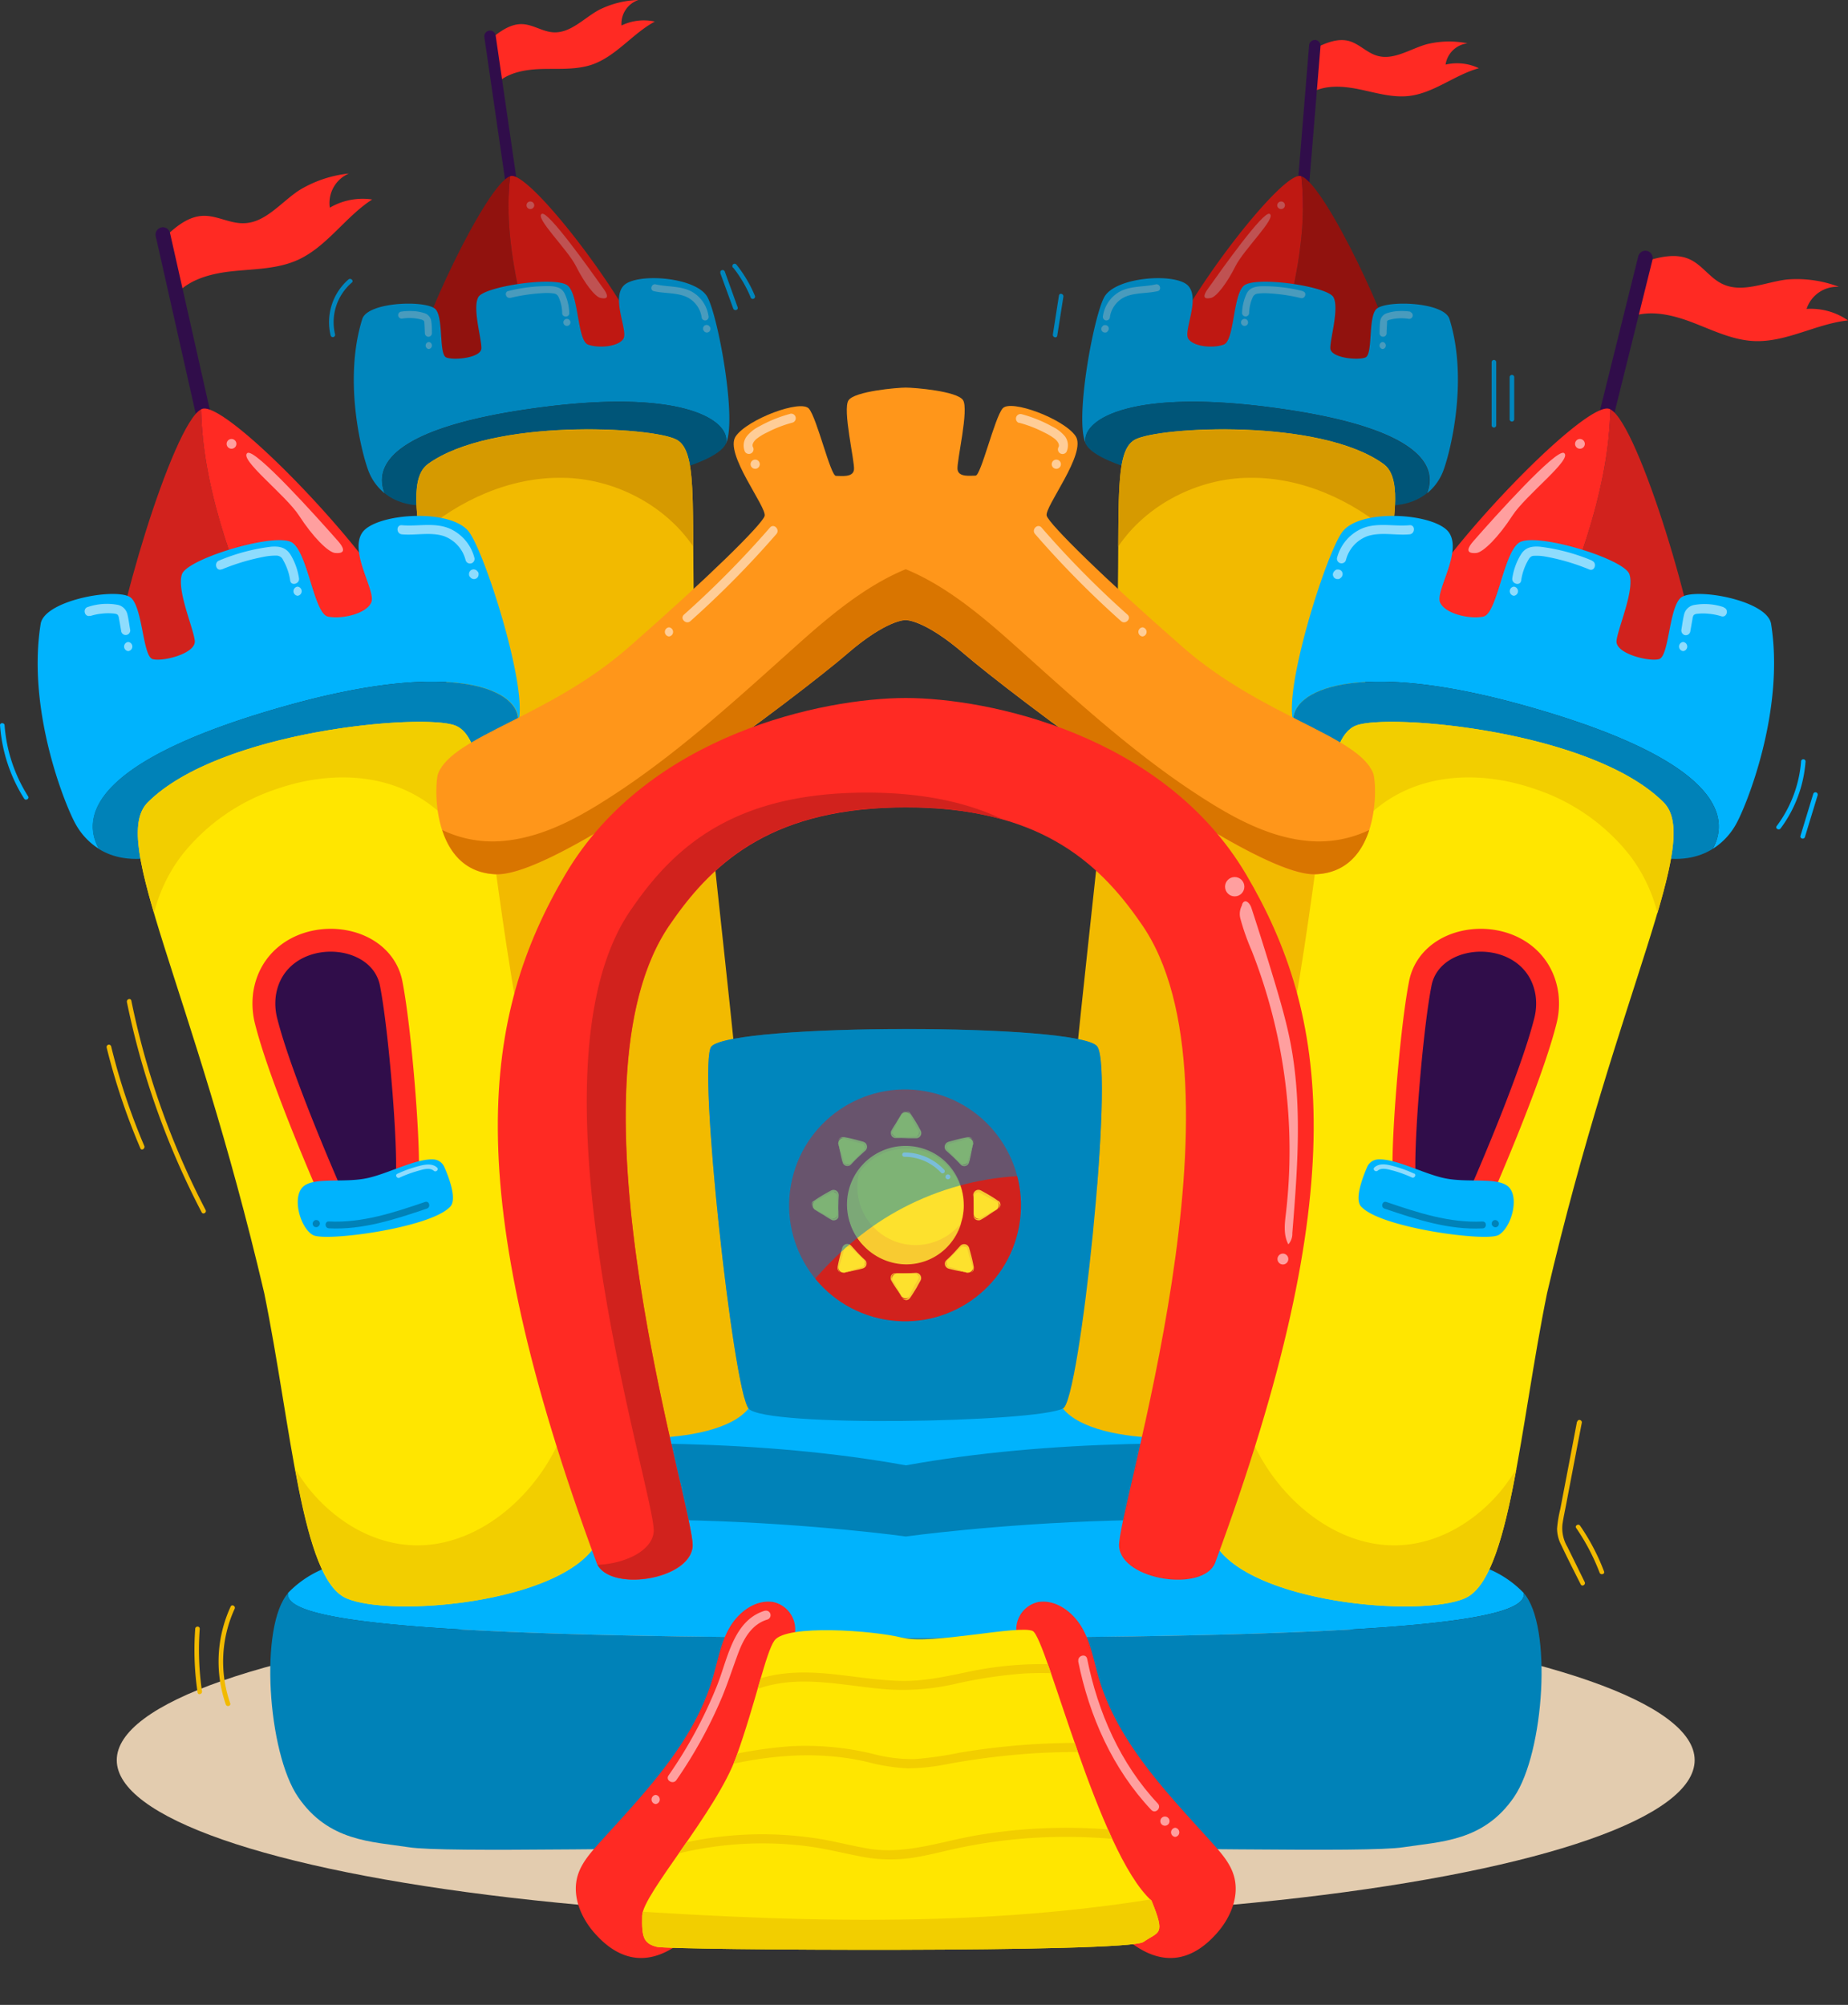 <svg xmlns="http://www.w3.org/2000/svg" xmlns:xlink="http://www.w3.org/1999/xlink" viewBox="0 0 378.76 410.86"><rect x="0" y="0" width="378.76" height="410.86" fill="#333333" stroke="none"/><defs><style>.cls-1,.cls-22,.cls-26,.cls-5,.cls-6{fill:none;}.cls-2{isolation:isolate;}.cls-3{fill:#e3ccaf;}.cls-3,.cls-31{mix-blend-mode:multiply;}.cls-4{fill:#ff2a23;}.cls-5,.cls-6{stroke:#300d4a;}.cls-26,.cls-5,.cls-6{stroke-linecap:round;}.cls-22,.cls-26,.cls-5,.cls-6{stroke-miterlimit:10;}.cls-5{stroke-width:3px;}.cls-6{stroke-width:2.34px;}.cls-7{fill:#00b3fd;}.cls-8{fill:#0082b8;}.cls-9{fill:#91120e;}.cls-10{fill:#bf1812;}.cls-11{fill:#bf5252;}.cls-12{fill:#0086bd;}.cls-13{fill:#005578;}.cls-14{fill:#499bbd;}.cls-15{fill:#f2ba00;}.cls-16{fill:#d69a00;}.cls-17{fill:#d1221d;}.cls-18{fill:#ff9f9f;}.cls-19{fill:#8edcfd;}.cls-20{fill:#ffe600;}.cls-21{fill:#f2ce00;}.cls-22{stroke:#ff2a23;stroke-width:9.37px;}.cls-23{fill:#300d4a;}.cls-24{fill:#fde12d;}.cls-25{fill:#f8cb31;}.cls-26{stroke:#f5f5f5;stroke-width:0.88px;}.cls-27{fill:#f5f5f5;}.cls-28{fill:#ff961a;}.cls-29{fill:#ffcd97;}.cls-30{fill:#d97500;}.cls-31{opacity:0.5;}.cls-32{clip-path:url(#clip-path);}</style><clipPath id="clip-path" transform="translate(-63.72 -43.57)"><path class="cls-1" d="M222.45,379.75c2.42-3.35,20.2-2.07,26.18-.57s23.91-2.67,26.74-1.38,13.42,45.42,24.36,55.26c2.93,7.21,1.56,6.22-1.66,8.47s-97,1.69-99.73,1-3.11-2-3-6.4,15.23-21.28,19.27-32.53S220.66,382.24,222.45,379.75Z"/></clipPath></defs><title>inflatable2</title><g class="cls-2"><g id="OBJECTS"><ellipse class="cls-3" cx="185.63" cy="360.7" rx="161.7" ry="32.56"/><path class="cls-4" d="M97.13,92.5c2.35-2.23,5-4.6,8.25-4.7,2.78-.08,5.38,1.55,8.16,1.52,4.52,0,7.7-4.25,11.47-6.74a24.44,24.44,0,0,1,10.21-3.45,6.58,6.58,0,0,0-3.9,7A13.33,13.33,0,0,1,140,84.45c-5.57,3.59-9.32,9.77-15.39,12.45-4,1.76-8.49,1.78-12.84,2.21s-8.94,1.48-11.9,4.69" transform="translate(-63.72 -43.57)"/><line class="cls-5" x1="42.45" y1="88.33" x2="33.38" y2="48.07"/><path class="cls-4" d="M400.59,97.22c3.1-.93,6.54-1.86,9.48-.49,2.52,1.17,4.11,3.8,6.61,5,4.06,2,8.79-.34,13.27-.88a24.41,24.41,0,0,1,10.68,1.5,6.58,6.58,0,0,0-6.64,4.53,13.34,13.34,0,0,1,8.49,2.35c-6.59.71-12.72,4.56-19.34,4.23-4.36-.22-8.39-2.22-12.46-3.78s-8.66-2.7-12.75-1.16" transform="translate(-63.72 -43.57)"/><line class="cls-5" x1="327.28" y1="92.93" x2="337.23" y2="52.88"/><path class="cls-4" d="M164.12,51.68c2-1.6,4.18-3.28,6.7-3.16,2.17.1,4.1,1.53,6.26,1.67,3.52.24,6.24-2.84,9.33-4.55a19.1,19.1,0,0,1,8.15-2.07,5.13,5.13,0,0,0-3.46,5.23,10.46,10.46,0,0,1,6.83-.81c-4.55,2.46-7.84,7-12.72,8.77-3.22,1.13-6.72.87-10.13.94s-7.05.61-9.54,2.93" transform="translate(-63.72 -43.57)"/><line class="cls-6" x1="105.06" y1="39.3" x2="100.43" y2="7.44"/><path class="cls-4" d="M333,53.57c2.28-1.12,4.81-2.26,7.25-1.58,2.08.59,3.64,2.41,5.72,3,3.37,1,6.72-1.37,10.11-2.34a19.08,19.08,0,0,1,8.41-.2A5.14,5.14,0,0,0,360,56.81a10.39,10.39,0,0,1,6.83.74c-5,1.38-9.22,5.11-14.36,5.69-3.38.38-6.74-.66-10.08-1.35s-7-1-10,.72" transform="translate(-63.72 -43.57)"/><line class="cls-6" x1="266.85" y1="41.45" x2="269.48" y2="9.36"/><path class="cls-7" d="M376,370a21.44,21.44,0,0,0-11.15-6.13c-14.41-39.71-115.44-35.29-115.44-35.29s-101-4.42-115.45,35.29A21.44,21.44,0,0,0,122.76,370c-1.32,6.37,33.36,9.22,126.6,9.22S377.27,376.37,376,370Z" transform="translate(-63.72 -43.57)"/><path class="cls-8" d="M131.13,364.64a22.16,22.16,0,0,0-2.25.93Q130,365.14,131.13,364.64Z" transform="translate(-63.72 -43.57)"/><path class="cls-8" d="M367.58,364.64c.78.33,1.52.64,2.25.93A22.16,22.16,0,0,0,367.58,364.64Z" transform="translate(-63.72 -43.57)"/><path class="cls-8" d="M338,340.44c-26.55-1.72-59.22-1.91-88.61,3.42-29.4-5.33-62.07-5.14-88.62-3.42-12.62,5.18-22.68,12.55-26.67,23,40.81-15.37,115.29-5,115.29-5s74.47-10.34,115.28,5C360.65,353,350.59,345.62,338,340.44Z" transform="translate(-63.72 -43.57)"/><path class="cls-9" d="M168.28,79.69c-4.83,1.56-19.1,31.86-20,39.68l25.41-1.85,0-.11C170.25,105.07,166.84,92.14,168.28,79.69Z" transform="translate(-63.72 -43.57)"/><path class="cls-10" d="M168.66,79.62a1.06,1.06,0,0,0-.38.07c-1.44,12.45,2,25.38,5.38,37.72l0,.11,22.52-1.63C192.36,104.91,173.07,79.7,168.66,79.62Z" transform="translate(-63.72 -43.57)"/><path class="cls-11" d="M174.78,87.39c-1.55.76,5.26,7.26,7,10.74s3.88,6.24,5,6.49c1.92.43,1.42-.75.73-1.74C184.58,98.74,176.07,86.75,174.78,87.39Z" transform="translate(-63.72 -43.57)"/><path class="cls-11" d="M173.21,85.75a.8.8,0,0,1-.91.65.77.77,0,1,1,.21-1.53A.79.79,0,0,1,173.21,85.75Z" transform="translate(-63.72 -43.57)"/><path class="cls-12" d="M208.76,104.54c-2.18-4.28-14.8-5.14-17.27-2.38s1,9.2,0,10.83-5,2-7.23,1.21-1.87-10-4.13-12.06-17.15.07-18.38,2.33.68,8.49.64,10.47-5.68,2.53-7.21,1.88-.54-7.81-2.12-9.8-13.89-1.69-15.08,1.9c-4.13,13.14.2,28.76,1.43,31.58a10.9,10.9,0,0,0,3.15,4.16c-2.76-7,4.49-14.16,33-17.74s38,2.92,36.94,7.58C214.78,129.78,211,108.82,208.76,104.54Z" transform="translate(-63.72 -43.57)"/><path class="cls-13" d="M175.57,126.92c-28.5,3.58-35.75,10.76-33,17.74,2,1.61,5,2.8,9.6,2.46,38.6-2.85,58.06-7.9,60.33-12.62C213.61,129.84,204.09,123.34,175.57,126.92Z" transform="translate(-63.72 -43.57)"/><path class="cls-12" d="M146.58,108.48c.75,0,1.5,0,2.26,0a2.59,2.59,0,0,1,.48,0l.24,0,.08,0a2,2,0,0,1,.37.21c-.08-.06,0,0,0,0a1.06,1.06,0,0,1,.15.15l.12.13c-.08-.09.05.09.05.09a2.33,2.33,0,0,1,.2.34,1.3,1.3,0,0,1,.08.17c.1.2,0-.12,0,.1s.09.25.12.38a8,8,0,0,1,.32,2,.73.73,0,0,0,1.45,0,6.7,6.7,0,0,0-1.37-4.25,3,3,0,0,0-2-.93c-.86-.07-1.74,0-2.6,0a.74.74,0,0,0-.72.73.73.73,0,0,0,.72.72Z" transform="translate(-63.72 -43.57)"/><path class="cls-14" d="M146.23,108.85a9.19,9.19,0,0,1,3.8.2,1.26,1.26,0,0,1,.52.23.64.64,0,0,1,.15.46c.05.71.07,1.42.1,2.12a.75.75,0,0,0,.72.73.73.73,0,0,0,.72-.73c0-.79,0-1.6-.12-2.38a2,2,0,0,0-1.46-1.75,8.91,8.91,0,0,0-2.34-.41,12,12,0,0,0-2.47.13.72.72,0,0,0-.5.89.73.73,0,0,0,.88.51Z" transform="translate(-63.72 -43.57)"/><path class="cls-14" d="M151.6,115.1a.73.73,0,0,0,0-1.45.73.73,0,0,0,0,1.45Z" transform="translate(-63.72 -43.57)"/><path class="cls-14" d="M168.33,104.62a36.53,36.53,0,0,1,7.13-1,11.47,11.47,0,0,1,1.76.09,1.21,1.21,0,0,1,1,.78,8.14,8.14,0,0,1,.72,3.25c0,.93,1.48.94,1.45,0a9.92,9.92,0,0,0-.89-3.9c-.57-1.27-1.65-1.55-2.95-1.63a32.77,32.77,0,0,0-8.64,1c-.91.19-.52,1.58.39,1.39Z" transform="translate(-63.72 -43.57)"/><path class="cls-14" d="M179.91,110.36a.72.72,0,0,0,0-1.44.72.72,0,0,0,0,1.44Z" transform="translate(-63.72 -43.57)"/><path class="cls-14" d="M197.74,103.24c2.13.49,4.45.27,6.51,1.1a5.47,5.47,0,0,1,3.29,4.37.73.73,0,0,0,.89.51.74.74,0,0,0,.5-.89,6.84,6.84,0,0,0-3.65-5.11c-2.24-1.09-4.78-.83-7.16-1.37-.9-.21-1.29,1.19-.38,1.39Z" transform="translate(-63.72 -43.57)"/><path class="cls-14" d="M208,111.39l.09.11a.51.51,0,0,0,.23.15.68.68,0,0,0,.56,0,.57.57,0,0,0,.23-.15l.11-.15a.65.65,0,0,0,.1-.36l0-.2a.65.65,0,0,0-.18-.31l-.08-.11a.61.61,0,0,0-.24-.15.64.64,0,0,0-.28-.06.63.63,0,0,0-.27.06.61.61,0,0,0-.24.15l-.11.15a.65.65,0,0,0-.1.36l0,.19a.64.64,0,0,0,.18.32Z" transform="translate(-63.72 -43.57)"/><path class="cls-15" d="M151.46,138.63c-7.11,5.13,3.28,29.05,8.32,77.67,1.55,21.08,9.32,114.73,16.05,118.75s34.47,5.52,41.29-2.81-9.6-124.43-10.84-153.59,1-42.37-3.92-45S164.5,129.22,151.46,138.63Z" transform="translate(-63.72 -43.57)"/><path class="cls-16" d="M205.8,155.57c-.07-13.38-.09-20.12-3.44-21.9-4.91-2.61-37.86-4.45-50.9,5-2.72,2-2.88,6.67-1.76,14.44,8.2-7.1,18.53-11.78,29.3-11.63C189.49,141.58,200,147,205.8,155.57Z" transform="translate(-63.72 -43.57)"/><path class="cls-9" d="M330.43,79.69c4.83,1.56,19.1,31.86,20,39.68L325,117.52l0-.11C328.46,105.07,331.88,92.14,330.43,79.69Z" transform="translate(-63.72 -43.57)"/><path class="cls-10" d="M330.05,79.62a1.06,1.06,0,0,1,.38.07c1.45,12.45-2,25.38-5.38,37.72l0,.11-22.52-1.63C306.36,104.91,325.65,79.7,330.05,79.62Z" transform="translate(-63.72 -43.57)"/><path class="cls-11" d="M323.93,87.39c1.55.76-5.26,7.26-7,10.74s-3.87,6.24-5,6.49c-1.92.43-1.42-.75-.73-1.74C314.14,98.74,322.64,86.75,323.93,87.39Z" transform="translate(-63.72 -43.57)"/><path class="cls-11" d="M325.5,85.75a.8.8,0,0,0,.91.65.77.77,0,1,0-.21-1.53A.81.81,0,0,0,325.5,85.75Z" transform="translate(-63.72 -43.57)"/><path class="cls-12" d="M290,104.54c2.19-4.28,14.8-5.14,17.27-2.38s-1.05,9.2,0,10.83,5,2,7.24,1.21,1.86-10,4.12-12.06,17.15.07,18.38,2.33-.68,8.49-.63,10.47,5.67,2.53,7.2,1.88.55-7.81,2.12-9.8,13.9-1.69,15.09,1.9c4.12,13.14-.21,28.76-1.44,31.58a10.8,10.8,0,0,1-3.15,4.16c2.76-7-4.49-14.16-33-17.74s-38,2.92-36.93,7.58C283.93,129.78,287.76,108.82,290,104.54Z" transform="translate(-63.72 -43.57)"/><path class="cls-13" d="M323.14,126.92c28.5,3.58,35.75,10.76,33,17.74-2,1.61-5,2.8-9.6,2.46-38.6-2.85-58-7.9-60.32-12.62C285.1,129.84,294.62,123.34,323.14,126.92Z" transform="translate(-63.72 -43.57)"/><path class="cls-12" d="M352.13,107c-.84,0-1.71-.08-2.55,0a3,3,0,0,0-2.09.93,6.76,6.76,0,0,0-1.37,4.25.74.74,0,0,0,.73.72.73.73,0,0,0,.72-.72,8.18,8.18,0,0,1,.31-2c0-.14.09-.28.14-.42l0-.07h0s0-.11.08-.16.14-.26.22-.38.11-.16.07-.11l.1-.11a1.33,1.33,0,0,1,.53-.4h0l.07,0a1.28,1.28,0,0,1,.28-.07,3.13,3.13,0,0,1,.44,0c.76,0,1.54,0,2.3,0a.73.73,0,1,0,0-1.45Z" transform="translate(-63.72 -43.57)"/><path class="cls-14" d="M352.86,107.45a12,12,0,0,0-2.47-.13,8.91,8.91,0,0,0-2.34.41,2,2,0,0,0-1.46,1.75c-.1.78-.09,1.59-.12,2.38a.72.72,0,1,0,1.44,0c0-.69.06-1.38.1-2.08a2,2,0,0,1,0-.28c0-.15,0,0,0-.14l0,0a1.09,1.09,0,0,1,.55-.26,9.19,9.19,0,0,1,3.8-.2.75.75,0,0,0,.89-.51.74.74,0,0,0-.51-.89Z" transform="translate(-63.72 -43.57)"/><path class="cls-14" d="M347.11,115.1a.73.73,0,0,0,0-1.45.73.73,0,0,0,0,1.45Z" transform="translate(-63.72 -43.57)"/><path class="cls-14" d="M330.77,103.23a32.77,32.77,0,0,0-8.64-1c-1.25.08-2.34.33-2.92,1.55a10,10,0,0,0-.92,4,.73.73,0,0,0,1.45,0,8.14,8.14,0,0,1,.72-3.25,1.21,1.21,0,0,1,1-.78,11.53,11.53,0,0,1,1.76-.09,36.53,36.53,0,0,1,7.13,1c.91.19,1.3-1.2.39-1.39Z" transform="translate(-63.72 -43.57)"/><path class="cls-14" d="M318.8,110.36a.72.72,0,0,0,0-1.44.72.72,0,0,0,0,1.44Z" transform="translate(-63.72 -43.57)"/><path class="cls-14" d="M300.59,101.85c-2.38.54-4.91.28-7.16,1.37a6.86,6.86,0,0,0-3.65,5.11.75.75,0,0,0,.51.89.74.74,0,0,0,.89-.51,5.46,5.46,0,0,1,3.28-4.37c2.06-.83,4.38-.61,6.51-1.1.91-.2.53-1.6-.38-1.39Z" transform="translate(-63.72 -43.57)"/><path class="cls-14" d="M289.74,110.37l-.09.11a.51.51,0,0,0-.15.23.64.64,0,0,0-.06.28.67.67,0,0,0,.06.28.65.65,0,0,0,.15.23l.15.11a.65.65,0,0,0,.36.1l.2,0a.68.68,0,0,0,.32-.18l.08-.11a.51.51,0,0,0,.15-.23.68.68,0,0,0,0-.56.57.57,0,0,0-.15-.23l-.15-.11a.65.65,0,0,0-.36-.1l-.19,0a.64.64,0,0,0-.32.18Z" transform="translate(-63.72 -43.57)"/><path class="cls-15" d="M347.26,138.63c7.11,5.13-3.29,29.05-8.33,77.67-1.54,21.08-9.32,114.73-16.05,118.75s-34.47,5.52-41.29-2.81,9.6-124.43,10.85-153.59-1-42.37,3.92-45S334.21,129.22,347.26,138.63Z" transform="translate(-63.72 -43.57)"/><path class="cls-16" d="M292.91,155.57c.07-13.38.1-20.12,3.45-21.9,4.9-2.61,37.85-4.45,50.9,5,2.71,2,2.87,6.67,1.75,14.44-8.19-7.1-18.53-11.78-29.3-11.63C309.22,141.58,298.67,147,292.91,155.57Z" transform="translate(-63.72 -43.57)"/><path class="cls-17" d="M104.94,127.46c-5.79,2.93-18.44,45.35-18.22,55.79l31.55-7-.06-.15C111.8,160.47,105.28,144.09,104.94,127.46Z" transform="translate(-63.72 -43.57)"/><path class="cls-4" d="M105.41,127.3a1.31,1.31,0,0,0-.47.16c.34,16.63,6.86,33,13.27,48.61l.06.15,28-6.24C139.51,156.25,110.94,126.61,105.41,127.3Z" transform="translate(-63.72 -43.57)"/><path class="cls-18" d="M114.42,136.41c-1.8,1.27,7.86,8.59,10.61,12.85s5.94,7.5,7.37,7.63c2.48.22,1.65-1.25.62-2.42C128.68,149.55,115.94,135.34,114.42,136.41Z" transform="translate(-63.72 -43.57)"/><path class="cls-18" d="M112.17,134.53a1,1,0,1,1-1-1A1,1,0,0,1,112.17,134.53Z" transform="translate(-63.72 -43.57)"/><path class="cls-7" d="M160,152.79c-3.49-5.23-19.47-4.07-22.08,0s2.9,11.91,1.9,14.23-6,3.49-8.87,2.91-4.07-12.78-7.27-15.11-21.49,3.2-22.65,6.39,2.32,11,2.61,13.66S97,179.22,95,178.64s-2-10.16-4.35-12.49-17.72.29-18.59,5.23c-2.91,18,5.22,37.77,7.26,41.25a14,14,0,0,0,4.67,4.89c-4.67-8.67,3.18-19.42,38.32-29.29s48.23-3.06,47.64,3.26C171.94,184.88,163.51,158,160,152.79Z" transform="translate(-63.72 -43.57)"/><path class="cls-8" d="M122.26,188.23c-35.14,9.87-43,20.62-38.32,29.29,2.8,1.75,6.8,2.77,12.47,1.5,47.93-10.74,71.46-20.91,73.49-27.53C170.49,185.17,157.41,178.35,122.26,188.23Z" transform="translate(-63.72 -43.57)"/><path class="cls-7" d="M82.82,169.2c.91-.15,1.83-.34,2.75-.45a2.59,2.59,0,0,1,1.11.07A1.57,1.57,0,0,1,87,169a1.3,1.3,0,0,1,.33.26,4.8,4.8,0,0,1,1,1.57,13,13,0,0,1,.71,2.6.94.94,0,0,0,1.16.65,1,1,0,0,0,.65-1.15c-.32-1.79-.91-3.91-2.36-5.13a3.71,3.71,0,0,0-2.74-.92c-1.15.08-2.31.34-3.45.53a.93.93,0,0,0-.65,1.15,1,1,0,0,0,1.15.66Z" transform="translate(-63.72 -43.57)"/><path class="cls-19" d="M82.22,169.81a11.43,11.43,0,0,1,2.46-.5,11.09,11.09,0,0,1,2.45,0,2.16,2.16,0,0,1,.49.11l.2.11a1.5,1.5,0,0,1,.28.77c.17.9.32,1.81.48,2.71a.93.93,0,1,0,1.8-.49c-.17-1-.29-2-.53-3a2.59,2.59,0,0,0-2-2,12.16,12.16,0,0,0-6.13.44c-1.15.35-.66,2.16.5,1.8Z" transform="translate(-63.72 -43.57)"/><path class="cls-19" d="M90,177a.94.94,0,0,0,0-1.87A.94.94,0,0,0,90,177Z" transform="translate(-63.72 -43.57)"/><path class="cls-19" d="M109.2,160.25a44.44,44.44,0,0,1,9-2.65,12.58,12.58,0,0,1,2.21-.17,1.49,1.49,0,0,1,1.34.92,12,12,0,0,1,1.45,4.2c.18,1.18,2,.68,1.8-.5a13.14,13.14,0,0,0-1.69-4.74c-.93-1.53-2.24-1.84-4-1.71a40.06,40.06,0,0,0-10.68,2.84c-1.12.42-.63,2.23.5,1.81Z" transform="translate(-63.72 -43.57)"/><path class="cls-19" d="M124.71,165.66a.94.94,0,0,0,0-1.87.94.94,0,0,0,0,1.87Z" transform="translate(-63.72 -43.57)"/><path class="cls-19" d="M146.09,153.07c2.83.26,5.83-.52,8.59.36a7.08,7.08,0,0,1,4.47,4.94.93.93,0,0,0,1.8-.5,9,9,0,0,0-5.12-6c-3.1-1.29-6.5-.38-9.74-.67-1.2-.11-1.19,1.76,0,1.87Z" transform="translate(-63.72 -43.57)"/><path class="cls-19" d="M160.09,161.85l.12.12a.67.67,0,0,0,.3.19.85.85,0,0,0,.72,0,.67.67,0,0,0,.3-.19l.15-.19a1,1,0,0,0,.13-.48l0-.24a.89.89,0,0,0-.24-.42l-.12-.12a.6.6,0,0,0-.3-.19.85.85,0,0,0-.72,0,.6.6,0,0,0-.3.19l-.15.19a.88.88,0,0,0-.13.47l0,.25a1,1,0,0,0,.25.42Z" transform="translate(-63.72 -43.57)"/><path class="cls-20" d="M94,208c-8,8,9.15,37.59,23.88,100.58,5.59,27.44,7.62,58.43,16.76,62.49s44.2,1,51.31-11.18-9.65-71.12-16.25-109.22-6.1-55.88-12.7-58.42S108.76,193.26,94,208Z" transform="translate(-63.72 -43.57)"/><path class="cls-21" d="M186,359.89c3.27-5.59,1.5-21-2-39.76-1.47,8-3.68,15.89-7.83,22.87-6,10.05-16.86,18-28.53,17.2-8.16-.55-15.67-5.33-20.75-11.74a41.83,41.83,0,0,1-2.69-3.92c2.52,13.68,5.41,24.27,10.49,26.53C143.82,375.14,178.87,372.09,186,359.89Z" transform="translate(-63.72 -43.57)"/><path class="cls-21" d="M144.24,204.49c7.77,2.59,14.52,8.82,16.64,16.74a66.14,66.14,0,0,1,3.23-8.2c-1.82-12.7-3.26-19.31-7.08-20.78-6.61-2.54-48.27,1-63,15.75-3.4,3.39-2.27,10.66,1.26,22.67a32.73,32.73,0,0,1,5.63-11.76,41.21,41.21,0,0,1,19.19-13.55C127.84,202.63,136.46,201.89,144.24,204.49Z" transform="translate(-63.72 -43.57)"/><path class="cls-22" d="M134.15,288.27c2.11,1.84,9.34.26,10.45-2.15s-1-30.33-3-40.53c-1.79-9.47-19.56-9.82-21.34,2a12.14,12.14,0,0,0,.3,4.76C123.66,264.59,134.15,288.27,134.15,288.27Z" transform="translate(-63.72 -43.57)"/><path class="cls-23" d="M134.15,288.27c2.11,1.84,9.34.26,10.45-2.15s-1-30.33-3-40.53c-1.79-9.47-19.56-9.82-21.34,2a12.14,12.14,0,0,0,.3,4.76C123.66,264.59,134.15,288.27,134.15,288.27Z" transform="translate(-63.72 -43.57)"/><path class="cls-7" d="M154.79,282.73a2.58,2.58,0,0,0-2.17-1.56c-3.53-.24-9.16,2.82-13.44,3.79-5,1.15-11.49-.35-13.53,2s-.32,8.28,2.2,9.7,23.77-1.42,28-5.67C157.56,289.62,155.74,284.88,154.79,282.73Z" transform="translate(-63.72 -43.57)"/><path class="cls-8" d="M129,294.87l.07-.08a.54.54,0,0,0,.15-.22.66.66,0,0,0,.06-.27.6.6,0,0,0-.06-.27.51.51,0,0,0-.15-.23l-.14-.11a.75.75,0,0,0-.36-.1l-.18,0a.61.61,0,0,0-.31.18l-.08.07a.59.59,0,0,0-.14.23.64.64,0,0,0,0,.54.68.68,0,0,0,.14.23l.15.11a.7.7,0,0,0,.35.09l.19,0a.87.87,0,0,0,.31-.18Z" transform="translate(-63.72 -43.57)"/><path class="cls-8" d="M131.13,295.29c6.94.35,13.6-1.85,20.09-4.05.85-.29.49-1.65-.37-1.36-6.37,2.17-12.9,4.35-19.72,4-.91-.05-.9,1.36,0,1.4Z" transform="translate(-63.72 -43.57)"/><path class="cls-19" d="M145.63,284.89a25.8,25.8,0,0,1,3.8-1.39c.92-.25,2.36-.76,3.2,0,.45.39,1.11-.27.66-.67-1-.91-2.47-.63-3.7-.31a25.7,25.7,0,0,0-4.43,1.59c-.55.25-.08,1.06.47.81Z" transform="translate(-63.72 -43.57)"/><path class="cls-8" d="M376,370c1.32,6.37-33.35,9.22-126.59,9.22s-127.92-2.85-126.6-9.22c-6,6.63-4.24,32.7,2,41.82s15,9.12,22.7,10.3,48.23,0,101.92,0,94.26,1.17,101.91,0,16.48-1.18,22.7-10.3S381.93,376.63,376,370Z" transform="translate(-63.72 -43.57)"/><path class="cls-17" d="M393.77,127.46c5.79,2.93,18.45,45.35,18.22,55.79l-31.55-7,.06-.15C386.91,160.47,393.43,144.09,393.77,127.46Z" transform="translate(-63.72 -43.57)"/><path class="cls-4" d="M393.3,127.3a1.25,1.25,0,0,1,.47.16c-.34,16.63-6.86,33-13.27,48.61l-.06.15-28-6.24C359.21,156.25,387.77,126.61,393.3,127.3Z" transform="translate(-63.72 -43.57)"/><path class="cls-18" d="M384.29,136.41c1.8,1.27-7.86,8.59-10.61,12.85s-5.94,7.5-7.37,7.63c-2.48.22-1.64-1.25-.61-2.42C370,149.55,382.77,135.34,384.29,136.41Z" transform="translate(-63.72 -43.57)"/><path class="cls-18" d="M386.54,134.53a1,1,0,1,0,1-1A1,1,0,0,0,386.54,134.53Z" transform="translate(-63.72 -43.57)"/><path class="cls-7" d="M338.68,152.79c3.49-5.23,19.47-4.07,22.08,0s-2.9,11.91-1.89,14.23,6,3.49,8.86,2.91,4.07-12.78,7.27-15.11,21.49,3.2,22.66,6.39-2.33,11-2.62,13.66,6.68,4.35,8.72,3.77,2-10.16,4.35-12.49,17.73.29,18.6,5.23c2.9,18-5.23,37.77-7.27,41.25a14,14,0,0,1-4.67,4.89c4.67-8.67-3.18-19.42-38.32-29.29s-48.22-3.06-47.64,3.26C326.77,184.88,335.2,158,338.68,152.79Z" transform="translate(-63.72 -43.57)"/><path class="cls-8" d="M376.45,188.23c35.14,9.87,43,20.62,38.32,29.29-2.8,1.75-6.8,2.77-12.47,1.5-47.93-10.74-71.46-20.91-73.49-27.53C328.23,185.17,341.3,178.35,376.45,188.23Z" transform="translate(-63.72 -43.57)"/><path class="cls-7" d="M416.39,167.39c-1.12-.18-2.25-.43-3.38-.53a3.75,3.75,0,0,0-2.81.92c-1.45,1.22-2,3.34-2.36,5.13a1,1,0,0,0,.65,1.15.94.94,0,0,0,1.16-.65,13.16,13.16,0,0,1,.69-2.55,4.8,4.8,0,0,1,1-1.62,1.38,1.38,0,0,1,.29-.23,3.52,3.52,0,0,1,.32-.18,2.41,2.41,0,0,1,1.1-.09c.94.1,1.88.3,2.81.46a1,1,0,0,0,1.16-.66,1,1,0,0,0-.66-1.15Z" transform="translate(-63.72 -43.57)"/><path class="cls-19" d="M417,168a12.15,12.15,0,0,0-6.13-.44,2.59,2.59,0,0,0-2,2c-.24,1-.36,2-.53,3a1,1,0,0,0,.65,1.15.94.94,0,0,0,1.15-.66c.16-.88.31-1.77.47-2.66a1.84,1.84,0,0,1,.25-.78,1.32,1.32,0,0,1,.74-.26,10.93,10.93,0,0,1,2.37,0,12.3,12.3,0,0,1,2.54.51c1.15.36,1.64-1.45.49-1.8Z" transform="translate(-63.72 -43.57)"/><path class="cls-19" d="M408.69,177a.94.94,0,0,0,0-1.87.94.94,0,0,0,0,1.87Z" transform="translate(-63.72 -43.57)"/><path class="cls-19" d="M390,158.44a40.06,40.06,0,0,0-10.68-2.84c-1.65-.13-3,.14-3.89,1.62a12.83,12.83,0,0,0-1.75,4.83c-.19,1.18,1.62,1.69,1.81.5a11.74,11.74,0,0,1,1.38-4.08c.31-.56.6-1,1.28-1a10.12,10.12,0,0,1,2.33.16,44.25,44.25,0,0,1,9,2.65c1.13.42,1.62-1.39.5-1.81Z" transform="translate(-63.72 -43.57)"/><path class="cls-19" d="M374,165.66a.94.94,0,0,0,0-1.87.94.94,0,0,0,0,1.87Z" transform="translate(-63.72 -43.57)"/><path class="cls-19" d="M352.62,151.2c-3.24.29-6.63-.62-9.74.67a9.06,9.06,0,0,0-5.12,6,.94.94,0,0,0,1.81.5,7.06,7.06,0,0,1,4.46-4.94c2.76-.88,5.76-.1,8.59-.36,1.19-.11,1.2-2,0-1.87Z" transform="translate(-63.72 -43.57)"/><path class="cls-19" d="M337.3,160.52l-.12.12a.7.7,0,0,0-.19.3.8.8,0,0,0-.09.36.81.81,0,0,0,.09.37.7.7,0,0,0,.19.3l.19.14a.85.85,0,0,0,.47.13l.25,0a1,1,0,0,0,.41-.24l.13-.12a.77.77,0,0,0,.19-.31.85.85,0,0,0,0-.72.67.67,0,0,0-.19-.3l-.19-.15a1,1,0,0,0-.48-.12l-.25,0a.91.91,0,0,0-.41.24Z" transform="translate(-63.72 -43.57)"/><path class="cls-20" d="M404.68,208c8,8-9.14,37.59-23.88,100.58C375.21,336,373.18,367,364,371.07s-44.2,1-51.31-11.18,9.65-71.12,16.25-109.22,6.1-55.88,12.71-58.42S390,193.26,404.68,208Z" transform="translate(-63.72 -43.57)"/><path class="cls-21" d="M312.73,359.89c-3.26-5.59-1.5-21,2-39.76,1.47,8,3.68,15.89,7.83,22.87,6,10.05,16.87,18,28.53,17.2,8.17-.55,15.67-5.33,20.75-11.74a41.83,41.83,0,0,0,2.69-3.92c-2.52,13.68-5.41,24.27-10.49,26.53C354.89,375.14,319.84,372.09,312.73,359.89Z" transform="translate(-63.72 -43.57)"/><path class="cls-21" d="M354.47,204.49c-7.77,2.59-14.52,8.82-16.63,16.74a67.8,67.8,0,0,0-3.24-8.2c1.82-12.7,3.26-19.31,7.09-20.78,6.6-2.54,48.26,1,63,15.75,3.4,3.39,2.27,10.66-1.26,22.67a32.73,32.73,0,0,0-5.63-11.76,41.17,41.17,0,0,0-19.19-13.55C370.87,202.63,362.25,201.89,354.47,204.49Z" transform="translate(-63.72 -43.57)"/><path class="cls-22" d="M364.57,288.27c-2.12,1.84-9.35.26-10.46-2.15s1-30.33,3-40.53c1.79-9.47,19.56-9.82,21.34,2a12,12,0,0,1-.3,4.76C375.05,264.59,364.57,288.27,364.57,288.27Z" transform="translate(-63.72 -43.57)"/><path class="cls-23" d="M364.57,288.27c-2.12,1.84-9.35.26-10.46-2.15s1-30.33,3-40.53c1.79-9.47,19.56-9.82,21.34,2a12,12,0,0,1-.3,4.76C375.05,264.59,364.57,288.27,364.57,288.27Z" transform="translate(-63.72 -43.57)"/><path class="cls-7" d="M343.92,282.73a2.58,2.58,0,0,1,2.17-1.56c3.53-.24,9.16,2.82,13.44,3.79,5,1.15,11.49-.35,13.54,2s.31,8.28-2.21,9.7-23.77-1.42-28-5.67C341.15,289.62,343,284.88,343.92,282.73Z" transform="translate(-63.72 -43.57)"/><path class="cls-8" d="M370.74,293.87l-.07-.07a.57.57,0,0,0-.23-.15.64.64,0,0,0-.54,0,.57.57,0,0,0-.23.15l-.11.14a.74.74,0,0,0-.09.36l0,.18a.61.61,0,0,0,.18.31l.07.08a.68.68,0,0,0,.23.14.64.64,0,0,0,.54,0,.68.68,0,0,0,.23-.14l.11-.15a.7.7,0,0,0,.09-.35l0-.19a.75.75,0,0,0-.18-.31Z" transform="translate(-63.72 -43.57)"/><path class="cls-8" d="M367.58,293.89c-6.82.34-13.34-1.84-19.71-4-.86-.29-1.23,1.07-.38,1.36,6.49,2.2,13.15,4.4,20.09,4.05.9,0,.91-1.45,0-1.4Z" transform="translate(-63.72 -43.57)"/><path class="cls-19" d="M353.56,284.08a25.81,25.81,0,0,0-4.44-1.59c-1.23-.32-2.65-.6-3.7.31-.45.4.21,1.06.67.67.83-.73,2.27-.22,3.19,0a25,25,0,0,1,3.8,1.39c.55.25,1-.56.48-.81Z" transform="translate(-63.72 -43.57)"/><path class="cls-12" d="M209.54,258c-2.93,3.12,4.46,70.25,7.58,74.2s59,2.88,64.47,0c3.43-1.4,10.56-69.43,7-74.2S214,253.28,209.54,258Z" transform="translate(-63.72 -43.57)"/><circle class="cls-17" cx="249.21" cy="290.56" r="23.76" transform="translate(-154.14 423.59) rotate(-76.85)"/><circle class="cls-24" cx="185.63" cy="246.99" r="11.9"/><path class="cls-25" d="M251.35,298.72a11.9,11.9,0,0,1-11.9-11.9,12,12,0,0,1,.56-3.62,11.9,11.9,0,1,0,20.68,11A11.88,11.88,0,0,1,251.35,298.72Z" transform="translate(-63.72 -43.57)"/><path class="cls-25" d="M261.28,290.56a12.63,12.63,0,0,1-.87,4.58,12.13,12.13,0,0,1-2.53,3.95,11.66,11.66,0,0,1-8.52,3.58,12.08,12.08,0,0,1-6.67-2.13,11.81,11.81,0,0,1-1.8-1.51,12.17,12.17,0,0,1-2.61-3.88c-.07-.18-.15-.36-.21-.55s-.13-.37-.19-.56-.12-.37-.16-.56-.1-.38-.14-.58a12.15,12.15,0,0,1-.26-2.34A12,12,0,0,1,254,279.35a11.63,11.63,0,0,1,3.89,2.68,12.1,12.1,0,0,1,2.52,4A12.42,12.42,0,0,1,261.28,290.56Zm0,0a11.91,11.91,0,0,0-.24-2.31,10.55,10.55,0,0,0-.71-2.21,11.7,11.7,0,0,0-2.63-3.77,12,12,0,0,0-3.83-2.48,11.8,11.8,0,0,0-4.46-.86,12.22,12.22,0,0,0-2.27.23,11.24,11.24,0,0,0-2.19.65,11.72,11.72,0,0,0-3.79,2.51,11.81,11.81,0,0,0-3.51,8.24,11.48,11.48,0,0,0,.84,4.52,12.2,12.2,0,0,0,1.09,2.05,11.38,11.38,0,0,0,1.47,1.79,11.91,11.91,0,0,0,1.8,1.45,12.15,12.15,0,0,0,2.06,1.06,12.1,12.1,0,0,0,9-.08l.53-.23.51-.25.51-.28.48-.3a11.86,11.86,0,0,0,1.81-1.43,11.7,11.7,0,0,0,2.63-3.77,11.36,11.36,0,0,0,.7-2.21A12,12,0,0,0,261.23,290.56Z" transform="translate(-63.72 -43.57)"/><path class="cls-24" d="M248.42,272l-1.72,3a1.07,1.07,0,0,0,.93,1.61h3.45A1.07,1.07,0,0,0,252,275l-1.72-3A1.08,1.08,0,0,0,248.42,272Z" transform="translate(-63.72 -43.57)"/><path class="cls-25" d="M248.6,271.75c-.37.64-.69,1.32-1,2-.16.33-.33.67-.51,1-.09.16-.18.33-.28.49a1.14,1.14,0,0,0-.19.43.78.78,0,0,0,.07.45.7.7,0,0,0,.33.33,1.09,1.09,0,0,0,.5.1l.56,0c.74,0,1.48,0,2.23-.05l1.11-.05a.77.77,0,0,0,.42-.16.76.76,0,0,0,.24-.35.7.7,0,0,0,0-.43,3.58,3.58,0,0,0-.25-.44c-.2-.32-.38-.65-.57-1-.36-.65-.72-1.3-1-2a2.7,2.7,0,0,0-.25-.48.74.74,0,0,0-.41-.28.77.77,0,0,0-.52,0A.87.87,0,0,0,248.6,271.75Zm0,0a1,1,0,0,1,1-.47.89.89,0,0,1,.53.26l.06.06.05.06.08.12.16.23c.42.61.81,1.25,1.19,1.89.19.32.37.64.55,1l.14.24a1.32,1.32,0,0,1,.13.29,1.06,1.06,0,0,1,0,.68,1.09,1.09,0,0,1-.39.53,1,1,0,0,1-.63.19l-1.12,0c-.75,0-1.49-.06-2.23-.05l-.56,0h-.29l-.16,0-.15-.05a1,1,0,0,1-.49-.39,1.16,1.16,0,0,1-.16-.63l0-.17c0-.05,0-.11.05-.16a2,2,0,0,1,.14-.26c.09-.16.18-.32.28-.48.19-.32.4-.63.6-.94C247.77,273,248.2,272.38,248.57,271.73Z" transform="translate(-63.72 -43.57)"/><path class="cls-24" d="M248.42,309.11l-1.72-3a1.07,1.07,0,0,1,.93-1.61h3.45a1.07,1.07,0,0,1,.93,1.61l-1.72,3A1.09,1.09,0,0,1,248.42,309.11Z" transform="translate(-63.72 -43.57)"/><path class="cls-25" d="M248.57,309.4c-.37-.65-.8-1.27-1.22-1.88-.2-.31-.41-.62-.6-.94-.1-.16-.19-.32-.28-.48s-.09-.16-.14-.27,0-.11-.05-.16l0-.16a1,1,0,0,1,.65-1l.15,0a.47.47,0,0,1,.16,0h.29l.56,0c.74,0,1.48,0,2.23-.05l1.12-.05a1,1,0,0,1,.63.19,1.07,1.07,0,0,1,.39.54,1,1,0,0,1,0,.67,1.32,1.32,0,0,1-.13.29l-.14.25c-.18.32-.36.64-.55,1-.38.65-.77,1.28-1.19,1.9l-.16.23-.08.12-.05.06-.06.05a.9.9,0,0,1-.53.27A1,1,0,0,1,248.57,309.4Zm0,0a.82.82,0,0,0,.41.35.77.77,0,0,0,.52,0,.7.7,0,0,0,.41-.28,2.6,2.6,0,0,0,.25-.47c.32-.68.68-1.33,1-2,.19-.32.37-.64.57-1a3.62,3.62,0,0,0,.25-.45.67.67,0,0,0,0-.42.74.74,0,0,0-.24-.36.76.76,0,0,0-.42-.15l-1.11-.06c-.75,0-1.49-.06-2.23,0h-.56a1.09,1.09,0,0,0-.5.1.77.77,0,0,0-.33.34.75.75,0,0,0-.07.44,1.11,1.11,0,0,0,.19.44c.1.16.19.32.28.48.18.33.35.66.51,1C247.91,308.06,248.23,308.73,248.6,309.37Z" transform="translate(-63.72 -43.57)"/><path class="cls-24" d="M230.81,291.49l3,1.73a1.08,1.08,0,0,0,1.62-.94v-3.44a1.08,1.08,0,0,0-1.62-.93l-3,1.72A1.07,1.07,0,0,0,230.81,291.49Z" transform="translate(-63.72 -43.57)"/><path class="cls-25" d="M230.54,291.31c.64.38,1.32.7,2,1l1,.52.48.27a1,1,0,0,0,.44.2.76.76,0,0,0,.44-.07.83.83,0,0,0,.34-.33,1,1,0,0,0,.09-.5l0-.56c0-.74,0-1.49-.05-2.23,0-.37,0-.75,0-1.12a.76.76,0,0,0-.15-.41.68.68,0,0,0-.36-.24.61.61,0,0,0-.42,0,3.62,3.62,0,0,0-.45.25l-1,.56c-.65.37-1.31.73-2,1.05a4.29,4.29,0,0,0-.48.24.83.83,0,0,0-.28.42.92.92,0,0,0,0,.52A.86.86,0,0,0,230.54,291.31Zm0,0a1,1,0,0,1-.47-1,1,1,0,0,1,.27-.54l.05-.05.06,0,.12-.08.23-.16c.62-.43,1.25-.81,1.89-1.19l1-.56.25-.13a1.31,1.31,0,0,1,.29-.14,1.09,1.09,0,0,1,.67,0,1.15,1.15,0,0,1,.54.4,1.19,1.19,0,0,1,.19.63l-.06,1.12c0,.74-.06,1.49,0,2.23v.56a1.36,1.36,0,0,1,0,.29.77.77,0,0,1,0,.15c0,.05,0,.1,0,.15a1,1,0,0,1-1,.66l-.16,0-.16-.05-.27-.14-.48-.28c-.32-.19-.63-.4-.94-.61C231.78,292.14,231.17,291.72,230.52,291.35Z" transform="translate(-63.72 -43.57)"/><path class="cls-24" d="M267.9,291.49l-3,1.73a1.08,1.08,0,0,1-1.62-.94v-3.44a1.08,1.08,0,0,1,1.62-.93l3,1.72A1.07,1.07,0,0,1,267.9,291.49Z" transform="translate(-63.72 -43.57)"/><path class="cls-25" d="M268.19,291.35c-.65.37-1.26.79-1.88,1.21-.31.21-.62.42-.94.61l-.48.28-.27.14-.15.05-.17,0a1,1,0,0,1-1-.66c0-.05,0-.1,0-.15a.77.77,0,0,1,0-.15,2.62,2.62,0,0,1,0-.29l0-.56c0-.74,0-1.49-.05-2.23,0-.37,0-.74-.05-1.12a1,1,0,0,1,.19-.63,1.12,1.12,0,0,1,.53-.4,1.1,1.1,0,0,1,.67,0,1.68,1.68,0,0,1,.3.14l.24.13c.33.18.65.37,1,.56.64.38,1.28.76,1.89,1.19l.23.16.12.08.06,0,.06.05a1,1,0,0,1,.26.54A1,1,0,0,1,268.19,291.35Zm0,0a.8.8,0,0,0,.35-.4.81.81,0,0,0-.25-.94,3.58,3.58,0,0,0-.48-.24c-.67-.32-1.33-.68-2-1.05-.33-.18-.65-.37-1-.56a3,3,0,0,0-.45-.25.61.61,0,0,0-.42,0,.68.68,0,0,0-.36.24.76.76,0,0,0-.15.41c0,.37,0,.75-.05,1.12,0,.74-.06,1.49-.05,2.23l0,.56a1.12,1.12,0,0,0,.09.5.83.83,0,0,0,.34.33.78.78,0,0,0,.45.07,1,1,0,0,0,.43-.2l.49-.27c.32-.18.65-.35,1-.52C266.85,292,267.53,291.69,268.17,291.31Z" transform="translate(-63.72 -43.57)"/><path class="cls-24" d="M235.58,278.11l.9,3.33a1.08,1.08,0,0,0,1.8.48l2.43-2.44a1.07,1.07,0,0,0-.48-1.8l-3.33-.89A1.08,1.08,0,0,0,235.58,278.11Z" transform="translate(-63.72 -43.57)"/><path class="cls-25" d="M235.52,277.79c.19.72.44,1.42.69,2.13.12.35.23.71.34,1.06,0,.18.1.36.14.54a1.18,1.18,0,0,0,.17.45.79.79,0,0,0,.84.27,1.14,1.14,0,0,0,.42-.29l.41-.38c.53-.52,1-1.06,1.54-1.61l.75-.83a.75.75,0,0,0,.19-.4.77.77,0,0,0-.08-.42.67.67,0,0,0-.31-.29,3.13,3.13,0,0,0-.5-.14l-1.08-.29c-.71-.19-1.43-.4-2.13-.65a5.07,5.07,0,0,0-.51-.17.77.77,0,0,0-.49.1.83.83,0,0,0-.35.39A.88.88,0,0,0,235.52,277.79Zm0,0a1,1,0,0,1,.36-1,1,1,0,0,1,.57-.19h.15l.15,0,.27.05c.74.13,1.46.31,2.18.49l1.08.3.27.07a1.7,1.7,0,0,1,.3.12,1,1,0,0,1,.47.48,1.15,1.15,0,0,1,.09.66,1.06,1.06,0,0,1-.31.58l-.83.75c-.55.5-1.09,1-1.61,1.55l-.38.4a1.94,1.94,0,0,1-.2.21.58.58,0,0,1-.12.1l-.14.07a1,1,0,0,1-.63.07,1.08,1.08,0,0,1-.56-.33l-.09-.14a.71.71,0,0,1-.08-.15c0-.11-.06-.19-.09-.28s-.1-.36-.14-.54c-.09-.36-.17-.73-.24-1.09C235.81,279.25,235.68,278.52,235.48,277.8Z" transform="translate(-63.72 -43.57)"/><path class="cls-24" d="M261.81,304.33l-3.33-.89a1.07,1.07,0,0,1-.48-1.8l2.44-2.43a1.07,1.07,0,0,1,1.8.48l.89,3.33A1.07,1.07,0,0,1,261.81,304.33Z" transform="translate(-63.72 -43.57)"/><path class="cls-25" d="M262.12,304.44c-.72-.2-1.46-.33-2.19-.47-.37-.07-.73-.15-1.09-.24l-.54-.14-.29-.09-.15-.08-.13-.1a1,1,0,0,1-.33-.56,1.09,1.09,0,0,1,.06-.62c0-.05.05-.1.08-.14l.09-.12.21-.2.41-.38c.54-.52,1.05-1.06,1.55-1.62.25-.27.49-.55.75-.82a1.06,1.06,0,0,1,.58-.31,1,1,0,0,1,.66.09,1.09,1.09,0,0,1,.48.47,1.11,1.11,0,0,1,.11.3l.08.27c.1.36.2.72.29,1.08.19.72.36,1.44.5,2.18l.05.27a.68.68,0,0,1,0,.15v.07a.22.22,0,0,1,0,.08.9.9,0,0,1-.19.56A1,1,0,0,1,262.12,304.44Zm0,0a.82.82,0,0,0,.92-.39.71.71,0,0,0,.09-.49A2.71,2.71,0,0,0,263,303c-.25-.71-.46-1.42-.66-2.14-.09-.36-.19-.72-.28-1.08-.05-.17-.09-.38-.14-.49a.67.67,0,0,0-.29-.31.71.71,0,0,0-.43-.08.8.8,0,0,0-.4.18l-.82.76c-.56.49-1.1,1-1.61,1.54l-.39.41a1,1,0,0,0-.28.42.83.83,0,0,0,0,.47.82.82,0,0,0,.27.36,1,1,0,0,0,.45.18l.53.14c.36.1.72.22,1.07.34C260.7,304,261.41,304.21,262.13,304.4Z" transform="translate(-63.72 -43.57)"/><path class="cls-24" d="M236.9,304.33l3.33-.89a1.07,1.07,0,0,0,.48-1.8l-2.43-2.43a1.07,1.07,0,0,0-1.8.48l-.9,3.33A1.07,1.07,0,0,0,236.9,304.33Z" transform="translate(-63.72 -43.57)"/><path class="cls-25" d="M236.59,304.4c.72-.19,1.42-.44,2.12-.69.36-.12.71-.24,1.07-.34l.54-.14a1,1,0,0,0,.44-.18.73.73,0,0,0,.27-.83,1,1,0,0,0-.28-.42l-.38-.41c-.52-.53-1.06-1.05-1.62-1.54l-.82-.76a.8.8,0,0,0-.4-.18.71.71,0,0,0-.43.08.67.67,0,0,0-.29.31c-.05.11-.09.32-.14.49-.09.36-.19.72-.28,1.08-.2.72-.41,1.43-.66,2.14a2.71,2.71,0,0,0-.16.51.71.71,0,0,0,.09.49.88.88,0,0,0,.39.35A.91.91,0,0,0,236.59,304.4Zm0,0a1,1,0,0,1-1-.37.9.9,0,0,1-.19-.56v-.15a.68.68,0,0,1,0-.15l.05-.27c.14-.74.31-1.46.5-2.18.1-.36.19-.72.29-1.08l.08-.27a1.11,1.11,0,0,1,.11-.3,1.14,1.14,0,0,1,.48-.47,1,1,0,0,1,.66-.09,1.06,1.06,0,0,1,.58.31c.26.27.5.55.76.82.49.56,1,1.1,1.54,1.62l.41.38a1.94,1.94,0,0,1,.21.2.54.54,0,0,1,.09.12.64.64,0,0,1,.08.14,1,1,0,0,1,.06.62,1,1,0,0,1-.33.56l-.13.1-.15.08-.29.09-.54.14c-.36.09-.72.17-1.09.24C238.05,304.11,237.31,304.24,236.6,304.44Z" transform="translate(-63.72 -43.57)"/><path class="cls-24" d="M263.13,278.11l-.89,3.33a1.08,1.08,0,0,1-1.8.48L258,279.48a1.07,1.07,0,0,1,.48-1.8l3.33-.89A1.08,1.08,0,0,1,263.13,278.11Z" transform="translate(-63.72 -43.57)"/><path class="cls-25" d="M263.23,277.8c-.2.72-.33,1.45-.47,2.19-.07.36-.15.73-.24,1.09,0,.18-.09.36-.14.54a2.22,2.22,0,0,1-.09.28c0,.06-.05.1-.07.15l-.1.14a1.08,1.08,0,0,1-.56.33,1,1,0,0,1-.63-.07l-.14-.07-.12-.1c-.08-.07-.13-.14-.2-.21l-.38-.4c-.52-.54-1.06-1.05-1.61-1.55l-.83-.75a1.06,1.06,0,0,1-.31-.58,1.08,1.08,0,0,1,.1-.66,1,1,0,0,1,.47-.48,1.44,1.44,0,0,1,.3-.12l.26-.07,1.08-.3c.72-.18,1.45-.36,2.18-.49l.28-.05.14,0h.15a1,1,0,0,1,.57.19A1,1,0,0,1,263.23,277.8Zm0,0a.81.81,0,0,0,0-.53.86.86,0,0,0-.34-.39.8.8,0,0,0-.5-.1,5.07,5.07,0,0,0-.51.17c-.7.25-1.42.46-2.13.65l-1.08.29a3.13,3.13,0,0,0-.5.14.6.6,0,0,0-.3.29.69.69,0,0,0-.08.42.67.67,0,0,0,.18.4l.75.83c.5.55,1,1.09,1.54,1.61l.41.38a1.14,1.14,0,0,0,.42.29.75.75,0,0,0,.47,0,.76.76,0,0,0,.37-.26,1.18,1.18,0,0,0,.17-.45c.05-.18.09-.36.15-.54.1-.35.21-.71.34-1.06C262.75,279.21,263,278.51,263.19,277.79Z" transform="translate(-63.72 -43.57)"/><path class="cls-26" d="M249.08,280.19a10.73,10.73,0,0,1,7.83,3.39" transform="translate(-63.72 -43.57)"/><path class="cls-27" d="M258,285.24a.5.5,0,0,0,0-1,.5.5,0,0,0,0,1Z" transform="translate(-63.72 -43.57)"/><path class="cls-28" d="M345.15,202c-3.08-7.68-22.69-11.54-39-25.8s-27.34-25.17-27.9-26.93,8.31-12.84,5.91-16.35-13.29-7.61-14.95-5.65-4.44,13.77-5.54,13.77-3.51.37-3.7-1.29,2.4-12.37,1.11-14.21S251.12,123,249.36,123s-10.43.74-11.72,2.59,1.29,12.55,1.11,14.21-2.59,1.29-3.7,1.29-3.87-11.81-5.53-13.77-12.56,2.14-15,5.65,6.46,14.58,5.91,16.35-11.59,12.66-27.9,26.93-35.93,18.12-39,25.8c-.82,2-1.58,20.27,11.9,20.7s63.5-37.9,71.81-45.1,12.09-7,12.09-7,3.77-.18,12.08,7,58.34,45.53,71.82,45.1S346,204.06,345.15,202Z" transform="translate(-63.72 -43.57)"/><path class="cls-29" d="M225.67,128.38a27.74,27.74,0,0,0-6.32,2.56,7.81,7.81,0,0,0-2.55,2,3.16,3.16,0,0,0-.4,3.2.94.94,0,0,0,1.62-1c-.25-.59.34-1.28.74-1.62a11.45,11.45,0,0,1,2.22-1.35,25.32,25.32,0,0,1,5.19-2,.94.94,0,0,0-.5-1.81Z" transform="translate(-63.72 -43.57)"/><path class="cls-29" d="M218.5,139.64a.94.94,0,0,0,0-1.88.94.94,0,0,0,0,1.88Z" transform="translate(-63.72 -43.57)"/><path class="cls-29" d="M221.53,151.68a197.79,197.79,0,0,1-17.62,17.84c-.91.81.42,2.13,1.32,1.33A196.59,196.59,0,0,0,222.85,153c.79-.91-.53-2.24-1.32-1.32Z" transform="translate(-63.72 -43.57)"/><path class="cls-29" d="M200.83,174a.94.94,0,0,0,0-1.87.94.94,0,0,0,0,1.87Z" transform="translate(-63.72 -43.57)"/><path class="cls-29" d="M272.54,130.19a25.32,25.32,0,0,1,5.19,2,12.14,12.14,0,0,1,2.16,1.3c.43.35,1.06,1.06.8,1.67a.94.94,0,0,0,1.62,1A3.14,3.14,0,0,0,282,133a7.73,7.73,0,0,0-2.58-2,27.82,27.82,0,0,0-6.33-2.56.94.94,0,0,0-.5,1.81Z" transform="translate(-63.72 -43.57)"/><path class="cls-29" d="M280.22,139.64a.94.94,0,0,0,0-1.88.94.94,0,0,0,0,1.88Z" transform="translate(-63.72 -43.57)"/><path class="cls-29" d="M275.86,153a196.59,196.59,0,0,0,17.62,17.85c.9.8,2.23-.52,1.32-1.33a196.37,196.37,0,0,1-17.61-17.84c-.8-.92-2.12.41-1.33,1.32Z" transform="translate(-63.72 -43.57)"/><path class="cls-29" d="M297.88,174a.94.94,0,0,0,0-1.87.94.94,0,0,0,0,1.87Z" transform="translate(-63.72 -43.57)"/><path class="cls-30" d="M331.93,215.91c-7.42-.64-14.29-4.14-20.6-8.1-14.38-9-26.92-20.61-39.56-31.93-6.77-6.06-14.17-12.28-22.41-15.66-8.25,3.38-15.65,9.6-22.41,15.66-12.65,11.32-25.19,22.91-39.56,31.93-6.32,4-13.18,7.46-20.61,8.1a23.87,23.87,0,0,1-12.42-2.25c1.49,4.61,4.67,8.86,11.1,9.06,13.47.43,63.5-37.9,71.81-45.1s12.09-7,12.09-7,3.77-.18,12.08,7,58.34,45.53,71.82,45.1c6.42-.2,9.6-4.45,11.09-9.06A23.87,23.87,0,0,1,331.93,215.91Z" transform="translate(-63.72 -43.57)"/><path class="cls-4" d="M319.1,222.73c-17-28.72-53-36.12-69.74-36.12s-52.79,7.4-69.75,36.12S157.49,286.89,186,363.84c2.42,6.06,19.09,3.63,19.69-3.33s-27.93-94.86-4.39-127.85c9-13.07,21.5-23.63,48.09-23.63s39.08,10.56,48.09,23.63c23.53,33-5,120.88-4.4,127.85s17.27,9.39,19.69,3.33C341.22,286.89,336.07,251.45,319.1,222.73Z" transform="translate(-63.72 -43.57)"/><path class="cls-18" d="M328.16,257c-.82-4.14-2-8.21-3.21-12.25q-2.29-7.62-4.76-15.17c-.24-.73-.94-1.63-1.56-1.18a1.09,1.09,0,0,0-.36.65.13.13,0,0,0,0,.06,3.66,3.66,0,0,0-.31,2.76,48.23,48.23,0,0,0,2.32,6.56,112,112,0,0,1,7,53.77c-.26,2.15-.54,4.47.5,6.37a3.26,3.26,0,0,0,.81-2.29C329.65,283.15,330.69,269.85,328.16,257Z" transform="translate(-63.72 -43.57)"/><path class="cls-18" d="M327.77,301.58a1.11,1.11,0,1,1-1.11-1.11A1.11,1.11,0,0,1,327.77,301.58Z" transform="translate(-63.72 -43.57)"/><circle class="cls-18" cx="253.06" cy="181.71" r="1.98"/><path class="cls-15" d="M89.73,248.92A164.33,164.33,0,0,0,105.05,292c.28.54,1.09.07.81-.47a163.45,163.45,0,0,1-15.22-42.89c-.12-.59-1-.34-.91.25Z" transform="translate(-63.72 -43.57)"/><path class="cls-15" d="M85.59,258.28a134.43,134.43,0,0,0,6.9,20.61c.23.56,1,.08.81-.47A131.84,131.84,0,0,1,86.5,258a.47.47,0,0,0-.91.25Z" transform="translate(-63.72 -43.57)"/><path class="cls-15" d="M386.94,334.88q-1.71,9-3.43,17.94a25.75,25.75,0,0,0-.66,4,7.44,7.44,0,0,0,.85,3.36c1.28,2.71,2.64,5.38,4,8.07.27.54,1.08.06.81-.48-1.18-2.41-2.36-4.81-3.55-7.22a7.53,7.53,0,0,1-1-4.63c.21-1.44.53-2.87.8-4.3q1.57-8.24,3.16-16.48c.11-.59-.79-.84-.91-.25Z" transform="translate(-63.72 -43.57)"/><path class="cls-15" d="M386.77,356.7a43.87,43.87,0,0,1,4.8,9.15c.22.56,1.12.32.91-.25a44,44,0,0,0-4.91-9.37c-.34-.5-1.15,0-.8.47Z" transform="translate(-63.72 -43.57)"/><path class="cls-15" d="M111,372.79a26.83,26.83,0,0,0-1,20.07c.2.57,1.1.32.9-.25a25.93,25.93,0,0,1,.91-19.35c.26-.54-.55-1-.81-.47Z" transform="translate(-63.72 -43.57)"/><path class="cls-15" d="M103.73,377.41a58.74,58.74,0,0,0,.49,13c.09.6,1,.34.9-.25a58.32,58.32,0,0,1-.46-12.8c0-.61-.89-.6-.93,0Z" transform="translate(-63.72 -43.57)"/><path class="cls-12" d="M135.16,100.82a11.6,11.6,0,0,0-3.66,11.54.47.47,0,0,0,.9-.25,10.68,10.68,0,0,1,3.43-10.63c.46-.39-.21-1-.67-.66Z" transform="translate(-63.72 -43.57)"/><path class="cls-12" d="M211.33,99.48,214,106.8c.2.56,1.11.32.91-.25l-2.63-7.32c-.2-.57-1.1-.32-.9.25Z" transform="translate(-63.72 -43.57)"/><path class="cls-12" d="M214,98.43a25.49,25.49,0,0,1,3.54,6,.47.47,0,1,0,.9-.25,26.52,26.52,0,0,0-3.78-6.38.47.47,0,1,0-.66.66Z" transform="translate(-63.72 -43.57)"/><path class="cls-12" d="M369.44,117.8v12.92a.47.47,0,0,0,.94,0V117.8a.47.47,0,0,0-.94,0Z" transform="translate(-63.72 -43.57)"/><path class="cls-12" d="M373.13,120.87v8.62a.47.47,0,0,0,.94,0v-8.62a.47.47,0,0,0-.94,0Z" transform="translate(-63.72 -43.57)"/><path class="cls-12" d="M280.76,104.12c-.41,2.67-.83,5.33-1.25,8-.09.59.81.84.9.24l1.26-8c.09-.59-.81-.84-.91-.25Z" transform="translate(-63.72 -43.57)"/><path class="cls-7" d="M432.86,199.62a25.4,25.4,0,0,1-5,13.24c-.36.48.46.95.81.47a26.15,26.15,0,0,0,5.11-13.71c0-.6-.89-.6-.93,0Z" transform="translate(-63.72 -43.57)"/><path class="cls-7" d="M435.35,206.28l-2.61,8.57c-.17.58.73.82.91.25l2.61-8.57a.47.47,0,0,0-.91-.25Z" transform="translate(-63.72 -43.57)"/><path class="cls-7" d="M63.73,192.23a32.51,32.51,0,0,0,4.94,15c.32.51,1.13,0,.81-.47a31.54,31.54,0,0,1-4.82-14.54c0-.6-1-.6-.93,0Z" transform="translate(-63.72 -43.57)"/><path class="cls-17" d="M241.39,206c-26.59,0-39.09,10.55-48.09,23.63-23.54,33,5,120.87,4.4,127.84-.36,4.08-6.23,6.6-11.52,6.77,3,5.5,18.89,3,19.48-3.76.61-7-27.93-94.86-4.39-127.85,9-13.07,21.5-23.63,48.09-23.63a72.63,72.63,0,0,1,20,2.53C262.21,208.11,253.19,206,241.39,206Z" transform="translate(-63.72 -43.57)"/><g class="cls-31"><path class="cls-12" d="M209.54,258c-2.7,2.89,3.39,60.33,6.79,72.23,5.35-14,14-26.63,26.09-35.23,13.2-9.37,30.85-13,46.19-8.65,1.11-14.08,1.42-26.42,0-28.35C285,253.27,214,253.28,209.54,258Z" transform="translate(-63.72 -43.57)"/></g><path class="cls-4" d="M226.67,378.16a5.75,5.75,0,0,0-4.41-6.28c-3.63-.62-7.14,2-9,5.2s-2.43,6.91-3.48,10.43c-3.93,13.21-14,23.52-23.23,33.73-1.77,2-3.57,4-4.38,6.53-1.33,4.17.56,8.75,3.46,12,12.26,13.84,24.46-4.62,26.76-9.71a211.12,211.12,0,0,0,13.95-42.34A22.39,22.39,0,0,0,226.67,378.16Z" transform="translate(-63.72 -43.57)"/><path class="cls-4" d="M272.05,378.16a5.74,5.74,0,0,1,4.41-6.28c3.62-.62,7.13,2,9,5.2s2.44,6.91,3.48,10.43c3.93,13.21,14,23.52,23.23,33.73,1.77,2,3.58,4,4.38,6.53,1.33,4.17-.55,8.75-3.46,12-12.26,13.84-24.46-4.62-26.76-9.71a211.75,211.75,0,0,1-13.95-42.34A22.23,22.23,0,0,1,272.05,378.16Z" transform="translate(-63.72 -43.57)"/><g class="cls-32"><path class="cls-20" d="M222.45,379.75c2.42-3.35,20.2-2.07,26.18-.57s23.91-2.67,26.74-1.38,13.42,45.42,24.36,55.26c2.93,7.21,1.56,6.22-1.66,8.47s-97,1.69-99.73,1-3.11-2-3-6.4,15.23-21.28,19.27-32.53S220.66,382.24,222.45,379.75Z" transform="translate(-63.72 -43.57)"/><path class="cls-21" d="M219.52,389.5c8.64-2.87,17.73-.28,26.52.3a48.44,48.44,0,0,0,13.37-1.13,93.9,93.9,0,0,1,14.33-2.16,69.51,69.51,0,0,1,16.54,1.16c1.18.23,1.68-1.58.5-1.81a73,73,0,0,0-28.89.37c-4.76,1-9.4,2-14.29,1.78-4.56-.18-9.06-.95-13.6-1.4-5-.49-10.14-.52-15,1.09-1.14.38-.65,2.19.5,1.8Z" transform="translate(-63.72 -43.57)"/><path class="cls-21" d="M207,406.76c11.26-3.19,22.82-4.8,34.37-2.14a40.92,40.92,0,0,0,8.37,1.34,44.4,44.4,0,0,0,8.36-.92,151.78,151.78,0,0,1,17.77-2.18,143.45,143.45,0,0,1,20.1.22c1.2.09,1.2-1.78,0-1.88a145.61,145.61,0,0,0-35.51,1.53,74.59,74.59,0,0,1-9.28,1.33,31.75,31.75,0,0,1-8.62-1.09,58.45,58.45,0,0,0-16.93-1.54A90.19,90.19,0,0,0,206.5,405a.94.94,0,0,0,.5,1.81Z" transform="translate(-63.72 -43.57)"/><path class="cls-21" d="M196.94,425.06a73.23,73.23,0,0,1,32-3.18c3.65.46,7.2,1.35,10.81,2.06a31.29,31.29,0,0,0,10.44.42c3.63-.5,7.16-1.51,10.74-2.24A106.64,106.64,0,0,1,283.27,420a108.33,108.33,0,0,1,24.58,3.06c1.17.28,1.67-1.52.5-1.81a110.54,110.54,0,0,0-44.18-1.62c-7.5,1.26-14.82,4.06-22.5,2.77-3.57-.6-7.07-1.56-10.65-2.1a76.44,76.44,0,0,0-10.8-.84,74.82,74.82,0,0,0-23.78,3.81c-1.14.37-.65,2.18.5,1.8Z" transform="translate(-63.72 -43.57)"/><path class="cls-21" d="M190.31,435c41.09,2.75,82.77,3.82,123.05-4.75.84,3.3-.48,6.84-2.6,9.52-4.44,5.62-11.8,7.94-18.78,9.54-31.29,7.17-63.92,5.82-95.81,2.14-5.92-.68-12-1.49-17.22-4.34" transform="translate(-63.72 -43.57)"/></g><path class="cls-18" d="M220.51,373.64c-6.46,1.94-7.63,9.79-9.77,15.21a91.59,91.59,0,0,1-10,18.56c-.69,1,.93,1.93,1.61.95a93.89,93.89,0,0,0,9.35-17c1.24-3,2.2-6,3.32-9s2.78-5.93,5.95-6.89a.93.93,0,0,0-.5-1.8Z" transform="translate(-63.72 -43.57)"/><path class="cls-18" d="M198.1,413.27a.94.94,0,0,0,0-1.87.94.94,0,0,0,0,1.87Z" transform="translate(-63.72 -43.57)"/><path class="cls-18" d="M284.7,384c2.27,11.25,7.06,22.07,15,30.49.83.88,2.15-.44,1.33-1.32-7.7-8.2-12.29-18.73-14.49-29.66-.24-1.18-2-.68-1.81.49Z" transform="translate(-63.72 -43.57)"/><path class="cls-18" d="M302.48,417.71a.94.94,0,0,0,0-1.88.94.94,0,0,0,0,1.88Z" transform="translate(-63.72 -43.57)"/><path class="cls-18" d="M304.58,420a.94.94,0,0,0,0-1.87.94.94,0,0,0,0,1.87Z" transform="translate(-63.72 -43.57)"/></g></g></svg>